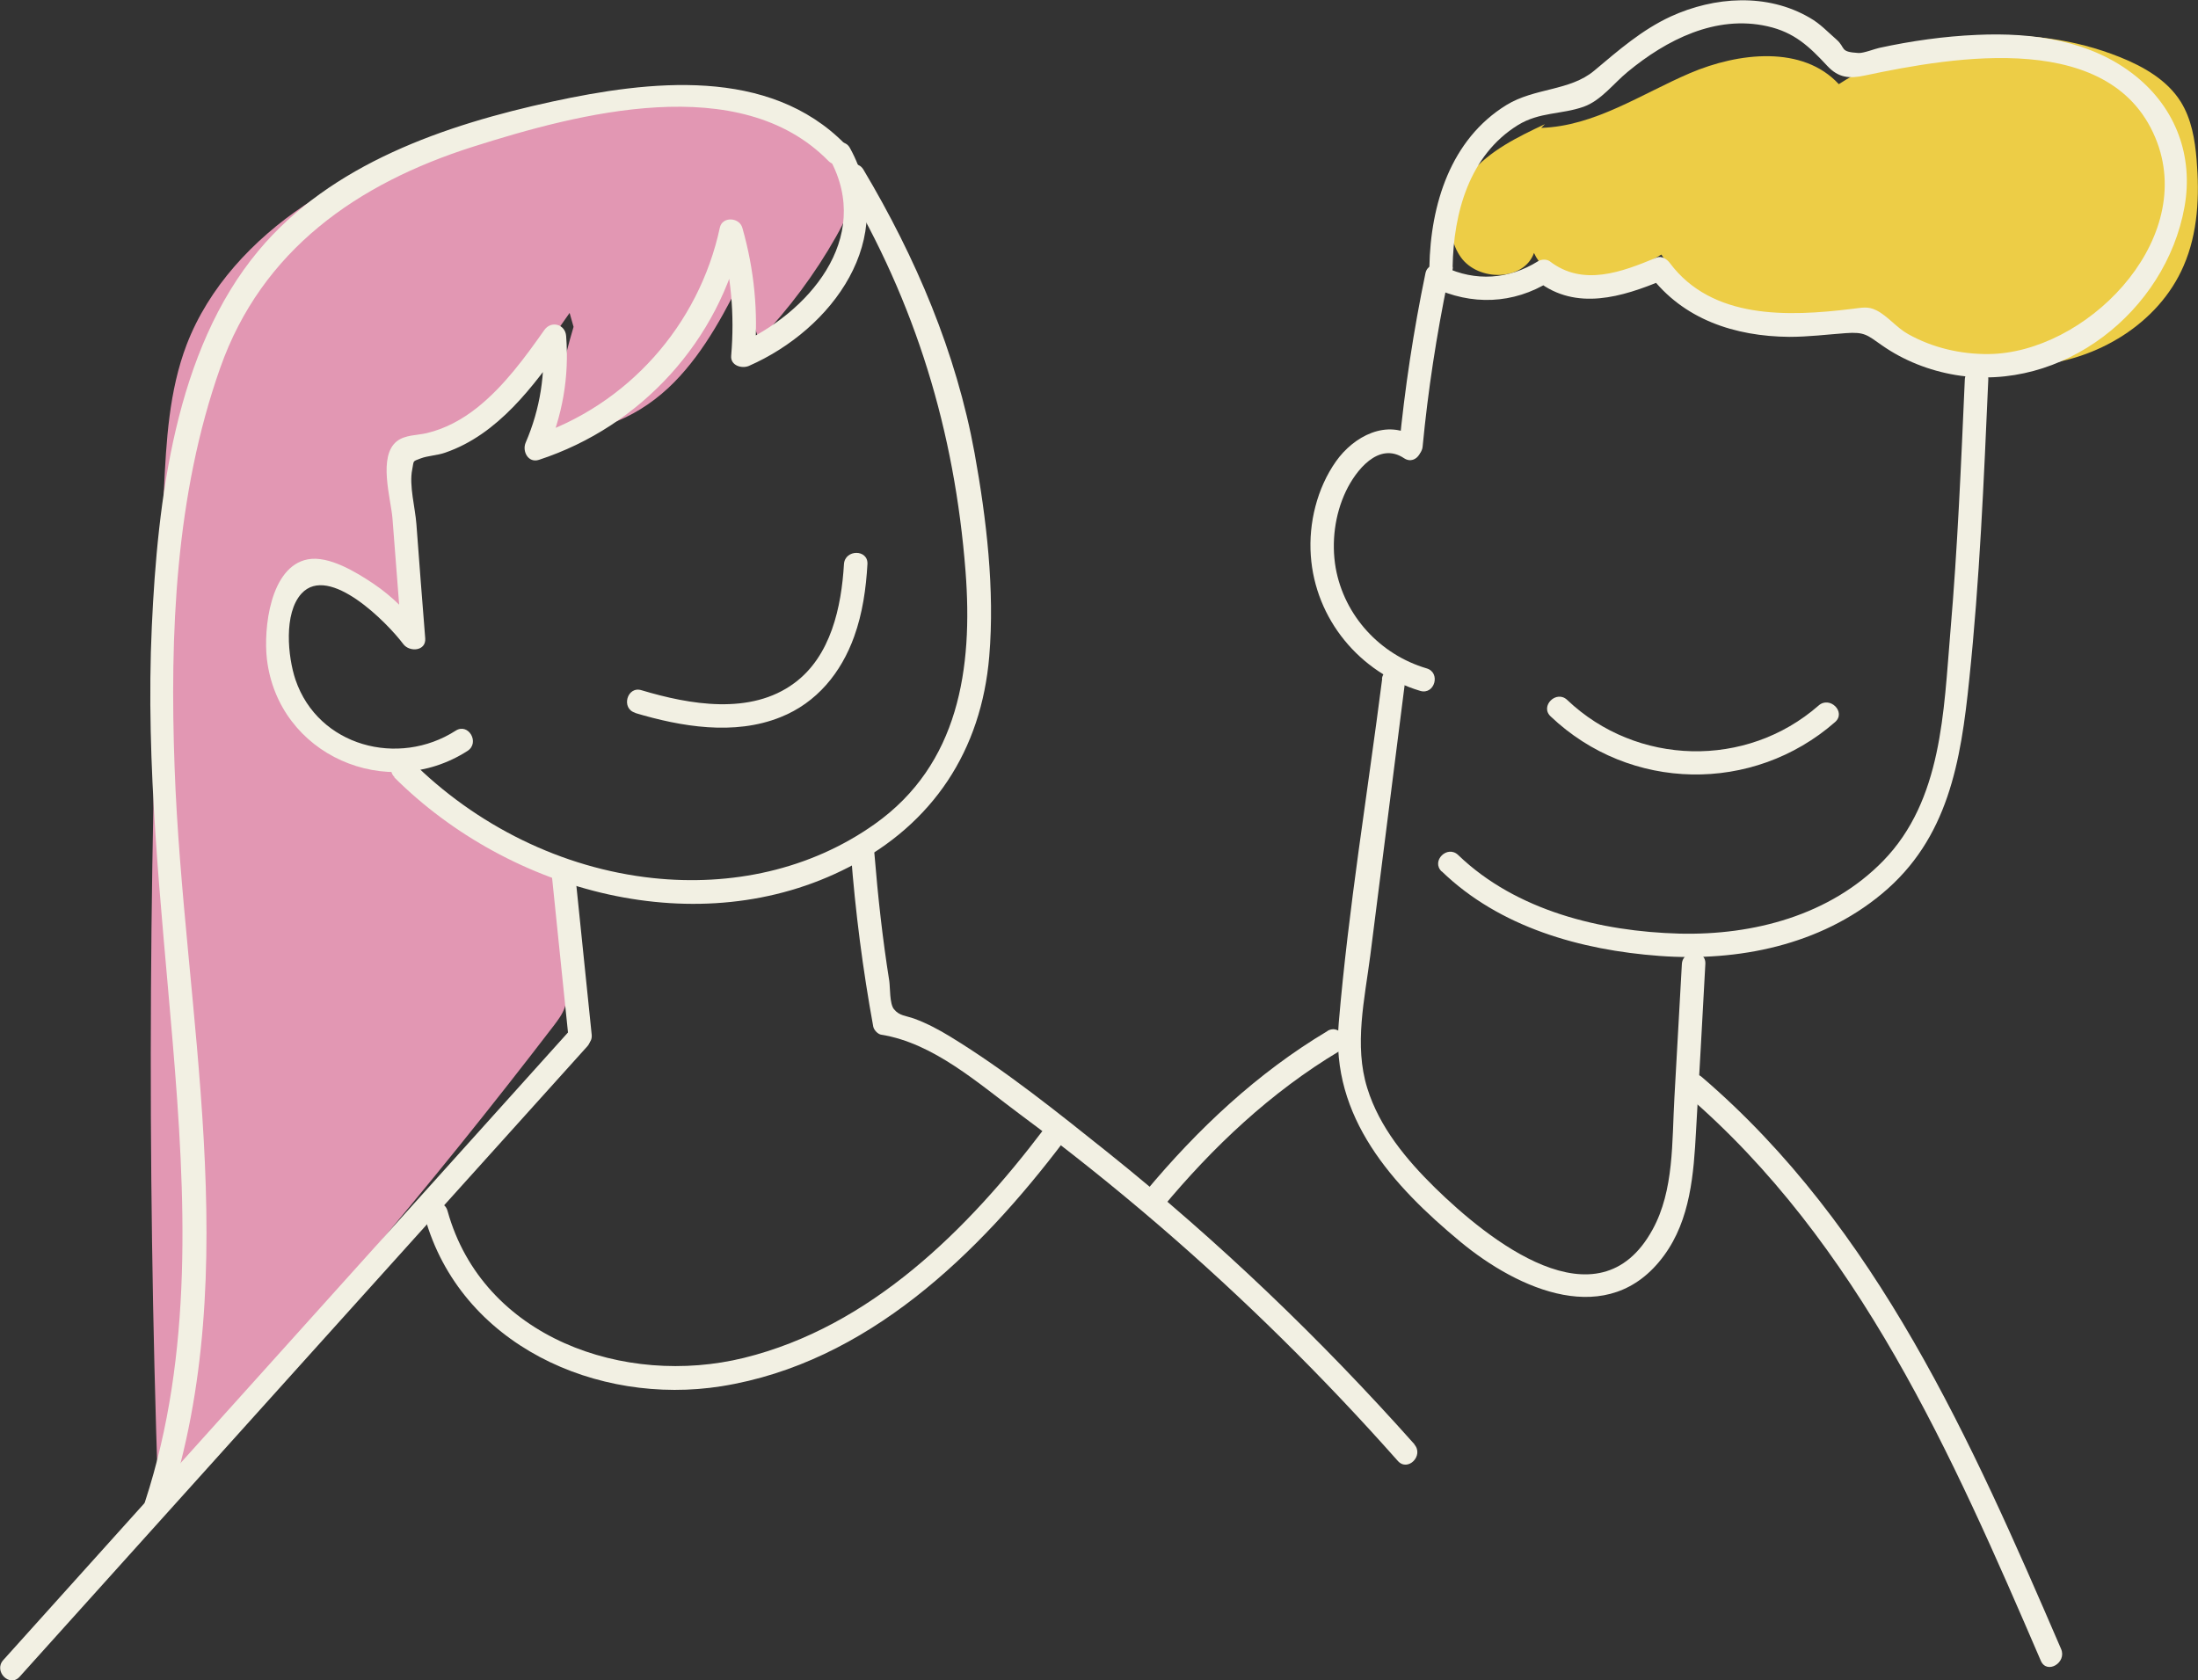 <?xml version="1.0" encoding="UTF-8"?>
<svg id="Capa_2" data-name="Capa 2" xmlns="http://www.w3.org/2000/svg" viewBox="0 0 94.54 72.28">
  <rect x="0" y="0" width="94.54" height="72.28" fill="#333333" stroke="none"/>
  <defs>
    <style>
      .cls-1 {
        fill: #f2f0e3;
      }

      .cls-1, .cls-2, .cls-3 {
        stroke-width: 0px;
      }

      .cls-2 {
        fill: #e297b3;
      }

      .cls-3 {
        fill: #edcd46;
      }
    </style>
  </defs>
  <g id="Dark_Version" data-name="Dark Version">
    <g>
      <path class="cls-3" d="M66.45,5.34c-1.17.55-2.38,1.14-3.21,2.13s-1.16,2.53-.41,3.59,2.71,1.04,3.15-.18c.42.95,1.59,1.38,2.62,1.26s1.96-.66,2.86-1.19c1.67,2.77,5.63,3.86,8.49,2.34,2.18,1.6,4.86,2.63,7.55,2.42,2.69-.2,5.35-1.79,6.42-4.27.62-1.42.69-3.02.56-4.57-.07-.86-.22-1.75-.68-2.49-.58-.93-1.59-1.51-2.61-1.92-3.91-1.57-8.56-1.12-12.1,1.16-1.55-1.68-4.31-1.37-6.41-.47-2.1.9-4.1,2.28-6.39,2.35"/>
      <path class="cls-2" d="M24.67,14.06c-.43,1.44-.75,2.92-.94,4.42,1.93.31,3.89-.64,5.26-2.03,1.37-1.39,2.27-3.17,3.14-4.92-.02,1.05.15,2.11.52,3.1,1.28-1.34,2.4-2.84,3.31-4.45.38-.67.73-1.4.69-2.16-.07-1.24-1.15-2.17-2.25-2.75-4.28-2.25-9.51-1.23-14.11.29-2.52.83-5.01,1.8-7.21,3.28-2.2,1.48-4.1,3.51-5.05,5.98-.76,1.99-.88,4.15-.98,6.28-.66,14.35-.74,28.72-.25,43.07,6-6.39,11.68-13.08,17.01-20.04.19-.25.38-.5.48-.79.1-.3.1-.63.09-.94-.01-1.11-.03-2.21-.04-3.32,0-.34-.02-.71-.21-1-.21-.31-.57-.46-.92-.6-2.33-.99-4.44-2.51-6.11-4.41-1.89-.17-3.65-1.33-4.56-3-.9-1.66-.92-3.78-.04-5.46,1.85.17,3.64.87,5.11,2-.14-2.34-.28-4.67-.42-7.01,3.23-.54,5.44-3.45,7.31-6.14"/>
      <g>
        <g>
          <path class="cls-1" d="M16.96,33.44c4.96,4.95,13.1,7.19,19.55,3.86,3.63-1.87,5.7-5.02,6.04-9.07.24-2.86-.12-5.91-.63-8.73-.79-4.34-2.53-8.42-4.78-12.2-.33-.56-1.21-.05-.87.51,3.12,5.23,4.79,10.73,5.26,16.77.32,4.16-.28,8.3-3.91,10.87-2.78,1.97-6.18,2.68-9.54,2.32-3.92-.42-7.62-2.27-10.4-5.05-.46-.46-1.17.25-.71.71h0Z"/>
          <path class="cls-1" d="M35.69,6.84c1.88,3.43-.95,6.66-3.99,7.99l.76.44c.16-1.86-.02-3.68-.53-5.47-.13-.46-.87-.5-.97,0-.9,4.19-3.97,7.64-8.05,8.98l.57.74c.71-1.63,1.01-3.29.87-5.07-.04-.51-.65-.67-.94-.25-.84,1.19-1.73,2.41-2.88,3.33-.64.51-1.37.91-2.17,1.1-.42.1-.93.07-1.29.35-.82.65-.26,2.46-.19,3.31.13,1.72.27,3.44.4,5.16l.94-.25c-.62-.81-1.32-1.53-2.17-2.1-.72-.48-1.9-1.21-2.81-1.04-1.63.31-1.91,3-1.76,4.29.49,4.14,5.17,6.17,8.63,3.95.54-.35.04-1.22-.51-.87-2.46,1.58-5.91.68-6.89-2.19-.33-.98-.52-2.86.26-3.71,1.19-1.29,3.7,1.27,4.38,2.18.27.35.98.3.94-.25-.13-1.64-.26-3.28-.38-4.92-.05-.69-.32-1.66-.18-2.34.08-.41,0-.34.36-.48.31-.12.73-.13,1.06-.25,2.27-.78,3.8-2.86,5.13-4.74l-.94-.25c.13,1.58-.1,3.1-.73,4.56-.16.37.11.89.57.74,4.4-1.44,7.77-5.14,8.75-9.68h-.97c.49,1.71.64,3.43.49,5.2-.04.42.45.57.76.44,3.58-1.57,6.49-5.48,4.35-9.37-.31-.57-1.18-.06-.87.51h0Z"/>
          <path class="cls-1" d="M36.35,6.2c-3.29-3.35-8.43-2.73-12.6-1.83-4.6,1-9.51,2.67-12.63,6.41-3.6,4.31-4.34,10.76-4.59,16.16-.28,6,.4,11.95.9,17.92.55,6.58.89,13.37-1.19,19.73-.2.62.77.88.97.27,3.36-10.31.68-21.31.3-31.84-.21-5.73.03-11.73,1.96-17.19,1.79-5.08,5.9-7.94,10.88-9.52,4.54-1.44,11.46-3.28,15.28.61.46.46,1.17-.25.71-.71h0Z"/>
          <path class="cls-1" d="M23.71,37.41c.24,2.37.49,4.74.73,7.1.06.64,1.07.65,1.01,0-.24-2.37-.49-4.74-.73-7.1-.06-.64-1.07-.65-1.01,0h0Z"/>
          <path class="cls-1" d="M24.54,44.29C16.41,53.33,8.27,62.37.14,71.41c-.43.48.28,1.2.71.71,8.14-9.04,16.27-18.08,24.41-27.11.43-.48-.28-1.2-.71-.71h0Z"/>
          <path class="cls-1" d="M60.85,62.14c-4.04-4.54-8.44-8.75-13.18-12.55-2.18-1.74-4.41-3.54-6.8-5-.49-.3-1-.57-1.54-.77-.36-.13-.65-.12-.88-.41-.19-.23-.16-.93-.2-1.21-.29-1.82-.49-3.64-.64-5.48-.05-.64-1.06-.65-1.01,0,.19,2.5.51,4.98.96,7.44.03.15.2.33.35.35,2.25.36,4.19,2.11,5.97,3.43,2.05,1.52,4.04,3.11,5.97,4.77,3.65,3.14,7.08,6.53,10.27,10.13.43.49,1.14-.23.71-.71h0Z"/>
          <path class="cls-1" d="M18.27,52.35c1.53,5.5,7.41,8.13,12.76,7.28,6.26-1,11.07-5.7,14.74-10.55.39-.52-.48-1.02-.87-.51-3.28,4.33-7.46,8.5-12.9,9.84-5.12,1.26-11.23-.85-12.75-6.32-.17-.63-1.15-.36-.97.27h0Z"/>
        </g>
        <path class="cls-1" d="M27.32,30.67c1.98.59,4.26.98,6.25.18,1.56-.62,2.61-1.91,3.17-3.47.36-1,.51-2.06.57-3.11.04-.65-.97-.65-1.01,0-.11,1.84-.56,3.95-2.13,5.11-1.88,1.4-4.51.93-6.58.31-.62-.19-.89.79-.27.97h0Z"/>
        <path class="cls-1" d="M62.01,37.48c2.49,2.41,5.98,3.39,9.37,3.64s6.9-.46,9.56-2.67c2.86-2.37,3.4-5.7,3.76-9.21.45-4.29.63-8.6.82-12.91.03-.65-.98-.65-1.01,0-.16,3.62-.31,7.23-.62,10.84-.29,3.42-.35,7.25-2.89,9.86-2.28,2.34-5.58,3.21-8.77,3.13-3.37-.09-7.02-.98-9.51-3.38-.47-.45-1.18.26-.71.71h0Z"/>
        <path class="cls-1" d="M62.48,11.48c.04-2.31.71-4.8,2.81-6.1.93-.57,1.87-.45,2.83-.79.75-.27,1.28-1,1.89-1.5,1.67-1.38,3.79-2.46,6.01-1.96,1.16.26,1.8.87,2.58,1.71.48.51.94.55,1.6.41,3.87-.82,10.77-2.02,12.59,2.89,1.6,4.34-3.12,9.05-7.26,9.09-1.2.01-2.41-.27-3.46-.86-.49-.27-.88-.78-1.36-1.02-.38-.19-.62-.11-1.08-.06-2.71.33-5.99.46-7.81-1.98-.12-.16-.35-.32-.57-.23-1.49.62-3.16,1.26-4.59.16-.14-.1-.37-.09-.51,0-1.25.78-2.69.88-4.02.24-.58-.28-1.09.59-.51.87,1.66.8,3.47.74,5.04-.24h-.51c1.65,1.27,3.62.67,5.37-.06l-.57-.23c1.44,1.92,3.67,2.65,6.01,2.67.82,0,1.62-.1,2.43-.16s.92.08,1.55.52c.94.66,2.04,1.09,3.17,1.28,4.59.76,9.04-2.72,9.85-7.23.39-2.18-.37-4.23-2.09-5.62-1.92-1.55-4.44-1.89-6.84-1.78-1.41.06-2.82.26-4.2.56-.19.04-.67.23-.89.22-.84-.05-.53-.21-.95-.58-.38-.33-.7-.68-1.14-.93-1.84-1.08-4.11-.92-5.99-.06-1.25.58-2.24,1.45-3.29,2.33s-2.56.73-3.78,1.48c-2.4,1.48-3.26,4.28-3.31,6.97-.01.65,1,.65,1.01,0h0Z"/>
        <path class="cls-1" d="M61.31,11.76c-.51,2.46-.89,4.95-1.13,7.45-.06.65.95.64,1.01,0,.23-2.41.6-4.81,1.09-7.18.13-.63-.84-.91-.97-.27h0Z"/>
        <path class="cls-1" d="M60.9,18.82c-1.24-.83-2.68-.05-3.44,1.03-.81,1.15-1.18,2.65-1.08,4.05.19,2.73,2.1,5.04,4.71,5.82.62.18.89-.79.27-.97-2-.59-3.54-2.26-3.91-4.32-.19-1.1-.04-2.29.44-3.3.42-.88,1.4-2.15,2.5-1.42.54.36,1.05-.51.51-.87h0Z"/>
        <path class="cls-1" d="M59.45,29.2c-.63,4.93-1.45,9.87-1.87,14.82-.35,4.04,2.32,6.98,5.24,9.4,2.48,2.05,6.38,3.82,8.75.59,1.14-1.55,1.28-3.52,1.38-5.37.14-2.39.27-4.78.4-7.17.04-.65-.97-.65-1.01,0-.11,1.91-.21,3.82-.32,5.73s-.01,4-.94,5.69c-2.34,4.28-7.1.41-9.36-1.8-1.23-1.21-2.39-2.6-2.91-4.28-.58-1.85-.11-3.85.13-5.72.5-3.96,1.01-7.93,1.51-11.89.08-.64-.93-.64-1.01,0h0Z"/>
        <path class="cls-1" d="M57.1,44.35c-3.02,1.8-5.59,4.22-7.83,6.91-.41.5.3,1.21.71.71,2.18-2.63,4.68-4.99,7.62-6.75.56-.33.05-1.21-.51-.87h0Z"/>
        <path class="cls-1" d="M72.49,47.05c7.46,6.39,11.49,15.56,15.29,24.39.26.6,1.13.08.87-.51-3.84-8.91-7.92-18.15-15.45-24.6-.49-.42-1.21.29-.71.71h0Z"/>
        <path class="cls-1" d="M66.7,30.82c3.41,3.24,8.7,3.33,12.23.24.49-.43-.23-1.14-.71-.71-3.11,2.72-7.82,2.6-10.81-.24-.47-.45-1.19.27-.71.71h0Z"/>
      </g>
    </g>
  </g>
</svg>